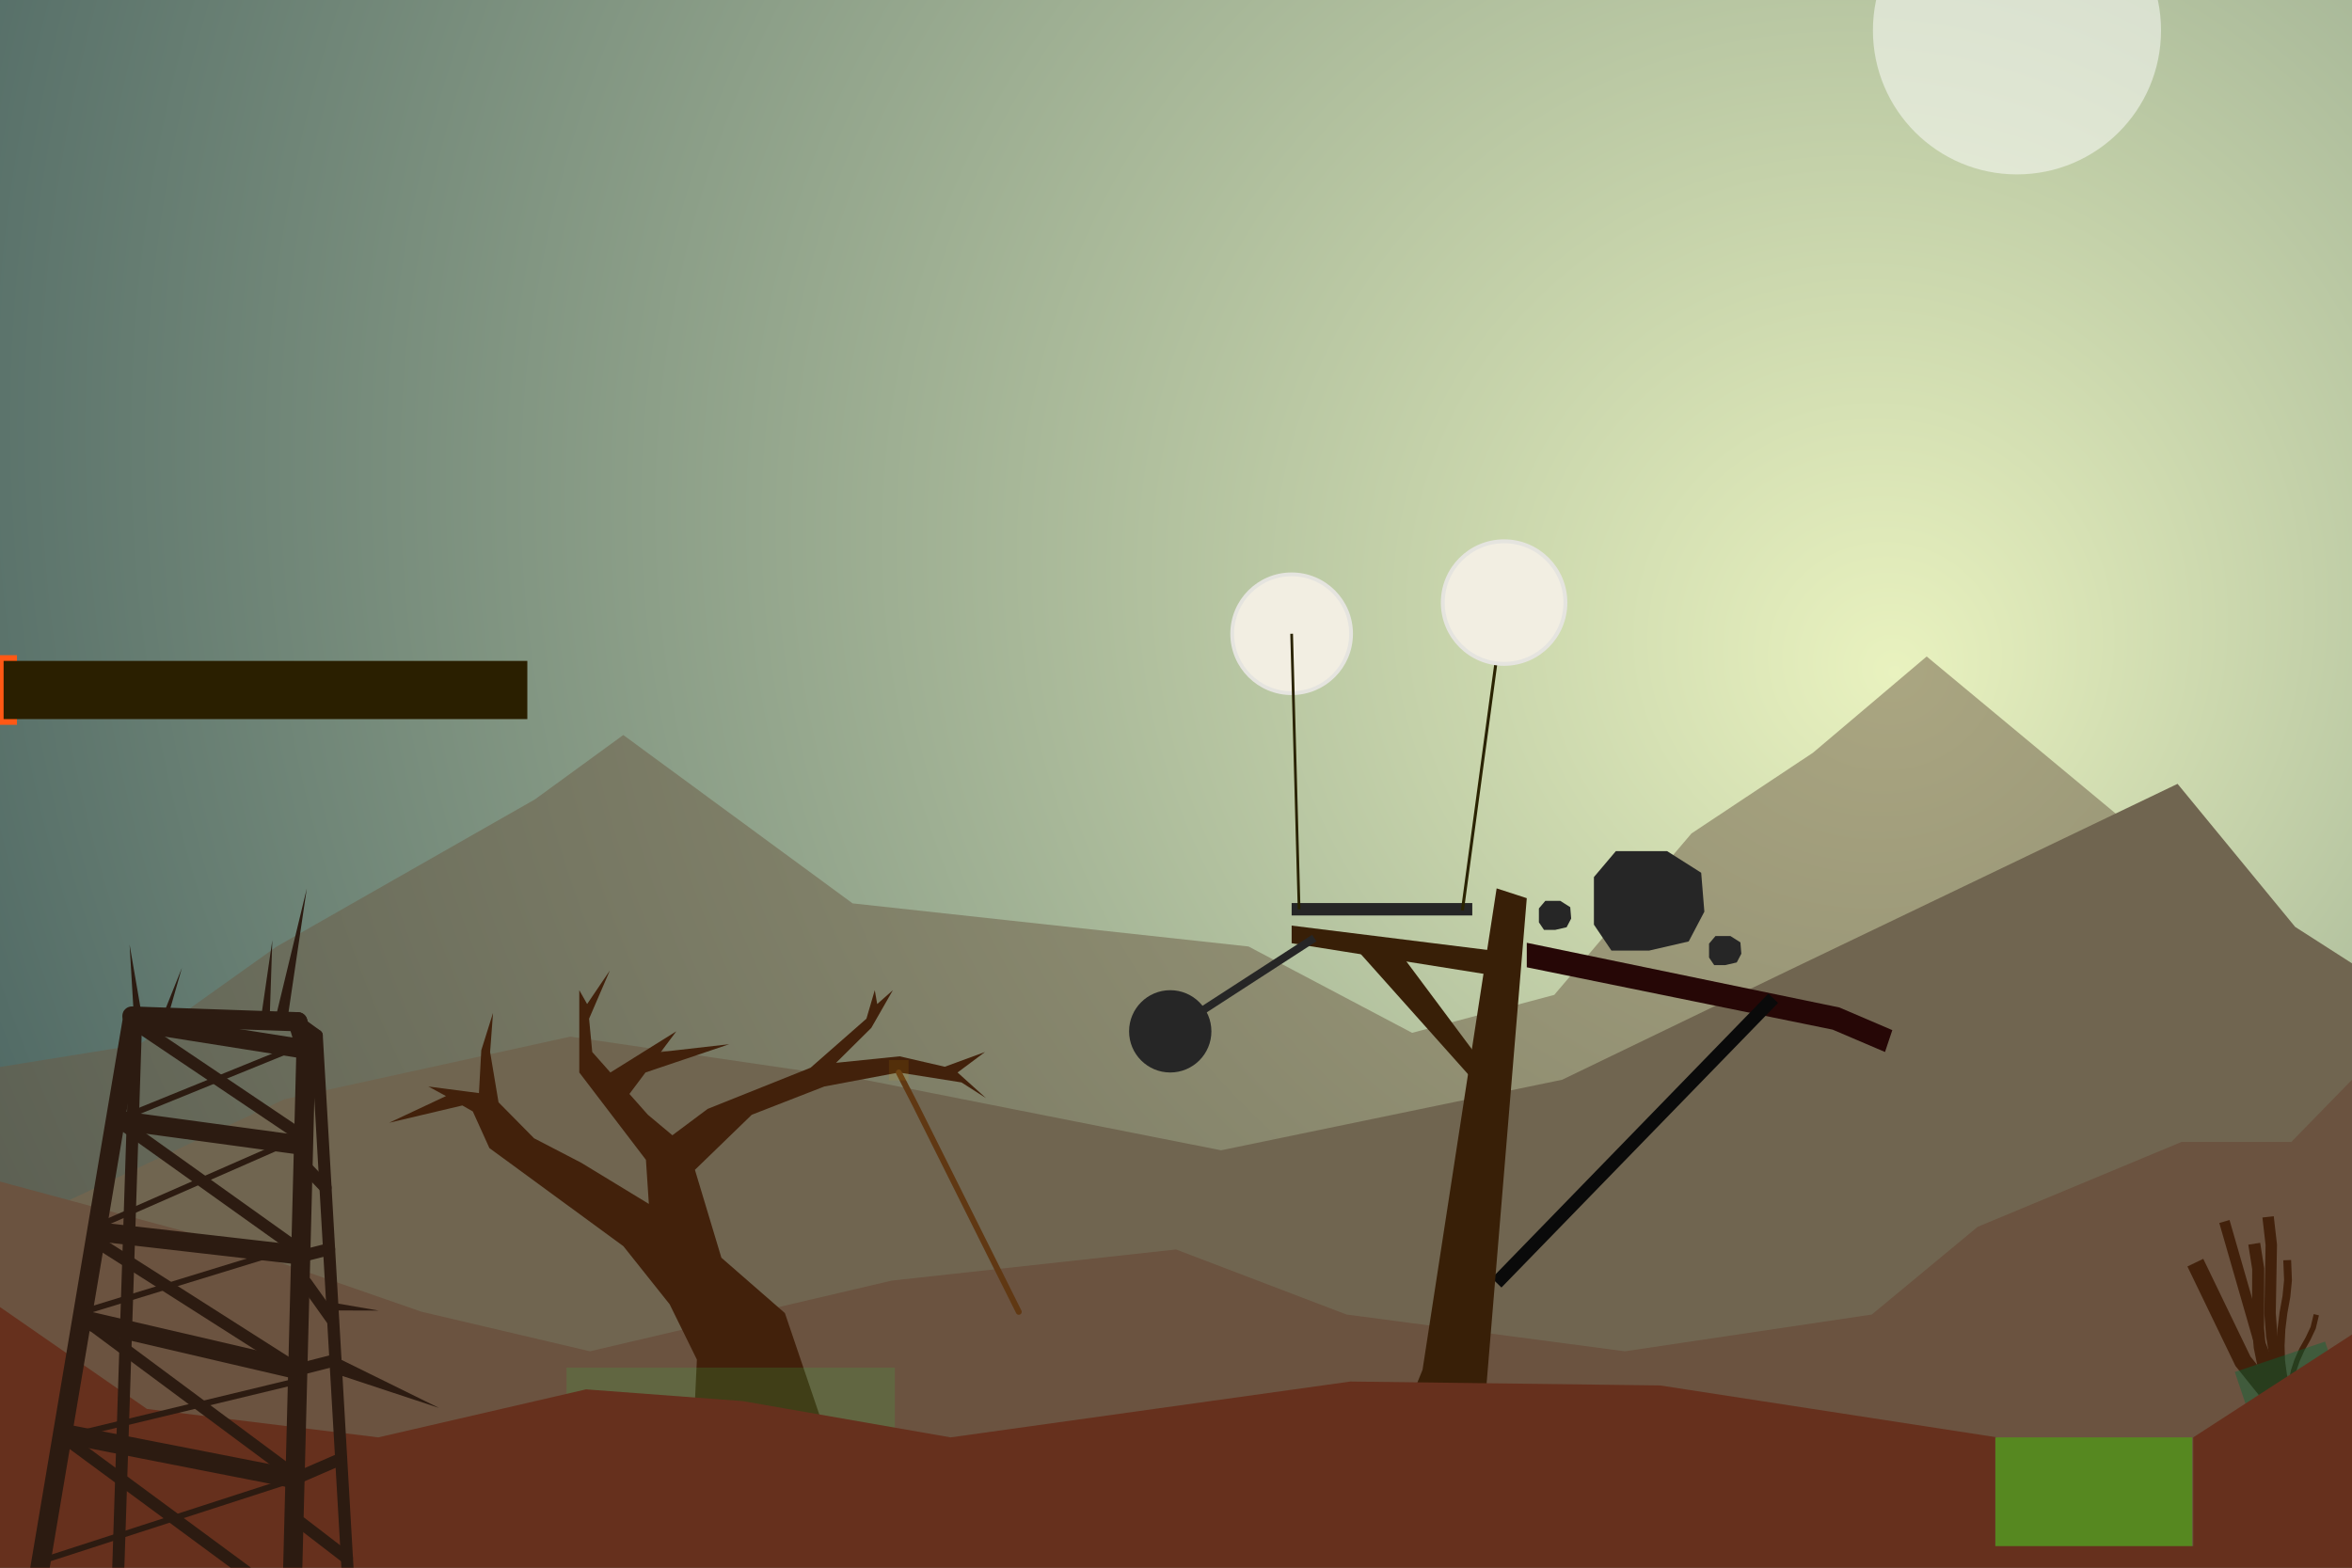 <?xml version="1.0" encoding="utf-8"?>
<!-- Generator: Adobe Illustrator 16.0.0, SVG Export Plug-In . SVG Version: 6.00 Build 0)  -->
<!DOCTYPE svg PUBLIC "-//W3C//DTD SVG 1.1//EN" "http://www.w3.org/Graphics/SVG/1.1/DTD/svg11.dtd">
<svg version="1.1" id="Layer_1" xmlns="http://www.w3.org/2000/svg" xmlns:xlink="http://www.w3.org/1999/xlink" x="0px" y="0px"
	 width="1200px" height="800px" viewBox="0 0 1200 800" enable-background="new 0 0 1200 800" xml:space="preserve">
<rect x="0" y="0" width="1200" height="800" fill="#808080" stroke="none"/>
<g id="back">
	
		<radialGradient id="SVGID_1_" cx="-408.766" cy="1387.637" r="1086.459" fx="-310.989" fy="1226.988" gradientTransform="matrix(0.971 0 0 -0.949 1269.091 1507.966)" gradientUnits="userSpaceOnUse">
		<stop  offset="0" style="stop-color:#E9F2BF"/>
		<stop  offset="1" style="stop-color:#415C5C"/>
	</radialGradient>
	<rect fill="url(#SVGID_1_)" width="1200" height="800"/>
	<polygon id="ghost-mountains" opacity="0.5" fill="#6D5A44" enable-background="new    " points="0,544.48 71,533.041 141,483.135 
		273,407.88 318.003,375.081 435,461 637,483 720.484,527.07 793,507.691 863,425.308 925,384.114 983,335 1145,469.668 
		1179,504.522 1200,509.202 1200,800 0,800 	"/>
	<polygon fill="#706550" points="0,629 145,561 291,529 441,551 623,587 797,551 913,495 1111,400 1171,473 1200,491.6 1200,800 
		0,800 	"/>
	<polygon fill="#6B5340" points="0,602.965 107,631.835 215,669.365 301,689.574 455,653.487 600,637.608 687,670.809 829,689.574 
		955,670.809 1009,626.061 1113,582.757 1169,582.757 1200,551 1200,800 0,800 	"/>
	<circle opacity="0.5" fill="#FFFFFF" enable-background="new    " cx="1029.07" cy="15.5" r="73.497"/>
	<g id="static_2_">
		<polygon fill="#381F07" points="659,472.334 763.584,485.346 763.584,498.012 659,481.334 		"/>
		<g>
			<polygon fill="#381F07" points="688,479.834 709.5,479.834 763.584,552.346 763.584,564.512 			"/>
		</g>
		<g>
			<polygon id="static_1_" fill="#260706" points="778.971,481.112 938.477,514.125 965.465,525.678 961.74,536.84 935.014,525.43 
				778.971,493.617 			"/>
			
				<line id="static-concon" fill="none" stroke="#0A0A0A" stroke-width="6.865" stroke-miterlimit="10" x1="763.584" y1="654.639" x2="904.713" y2="509.422"/>
		</g>
		<polygon fill="#381F07" points="763.584,453.34 725.792,698.985 711.292,734.821 756.084,734.821 778.971,458.345 		"/>
	</g>
</g>
<g id="moving">
	<g>
		<circle id="hard" fill="#262626" cx="597.06" cy="526.295" r="21"/>
		
			<line id="constraint" fill="none" stroke="#262626" stroke-width="4" stroke-miterlimit="10" x1="597.06" y1="526.295" x2="670.554" y2="478.7"/>
	</g>
	<g>
		<polygon id="metal-big" fill="#262626" points="822.157,485.087 813.222,471.848 813.222,447.575 824.417,434.335 850.55,434.335 
			867.952,445.368 869.571,465.228 861.585,480.423 841.396,485.087 		"/>
		<polygon id="metal_1_" fill="#262626" points="874.575,492.503 871.965,488.634 871.965,481.54 875.237,477.671 882.875,477.671 
			887.961,480.896 888.435,486.699 886.101,491.14 880.2,492.503 		"/>
		<polygon id="metal_2_" fill="#262626" points="787.765,474.544 785.153,470.675 785.153,463.58 788.425,459.711 796.062,459.711 
			801.149,462.936 801.622,468.739 799.288,473.181 793.388,474.544 		"/>
	</g>
	<g id="tree-tree">
		<polygon fill="#42210B" points="354.596,714.27 355.554,693.804 341.665,665.591 318.054,635.934 249.689,585.864 
			241.234,567.182 235.902,564.123 198.554,572.943 227.544,559.329 218.554,554.45 244.365,557.819 245.554,535.958 
			251.554,516.866 250.054,536.845 254.354,562.511 272.477,580.87 296.554,593.366 331.054,614.366 329.554,591.866 
			295.554,547.295 295.554,505.295 299.554,512.366 311.161,495.229 300.554,519.847 302.161,536.845 311.427,547.294 
			345.054,526.295 337.156,536.845 372.054,532.866 329.331,547.295 321.135,558.243 330.554,568.866 343.054,579.329 
			361.054,565.878 413.554,544.866 442.054,519.847 446.316,505.295 447.554,512.366 455.554,505.295 444.554,524.518 
			426.554,542.366 458.97,539.045 482.054,544.366 502.554,536.845 488.554,547.295 503.054,560.366 490.554,552.366 
			458.554,547.295 420.554,554.45 383.554,568.866 354.554,596.974 368.054,641.822 400.458,670.075 418.275,722.601 		"/>
		
			<rect id="constraint_1_" x="289.054" y="697.896" opacity="0.2" fill="#39B54A" enable-background="new    " width="167.5" height="38.292"/>
	</g>
	<g id="flora-weed">
		<polyline fill="none" stroke="#42210B" stroke-width="6.132" stroke-linecap="square" stroke-miterlimit="10" points="
			1160.87,714.848 1154.817,696.785 1152.932,687.541 1152.046,677.717 1152.146,647.44 1150.603,637.718 		"/>
		<polyline fill="none" stroke="#42210B" stroke-width="5.82" stroke-linecap="square" stroke-miterlimit="10" points="
			1166.733,713.388 1160.782,692.2 1159.039,681.505 1158.191,670.195 1158.819,635.225 1157.519,623.86 		"/>
		<polyline fill="none" stroke="#42210B" stroke-width="5.445" stroke-linecap="square" stroke-miterlimit="10" points="
			1164.42,714.94 1151.9,682.359 1135.657,625.954 		"/>
		<polyline fill="none" stroke="#42210B" stroke-width="3.997" stroke-linecap="square" stroke-miterlimit="10" points="
			1166.603,709.313 1164.842,701.827 1163.823,694.392 1163.603,686.631 1163.991,678.395 1165.032,669.953 1166.54,661.585 
			1167.349,653.298 1167.019,645.059 		"/>
		<polyline fill="none" stroke="#42210B" stroke-width="2.744" stroke-linecap="square" stroke-miterlimit="10" points="
			1169.659,713.334 1169.1,708.741 1169.198,704.208 1170.232,699.407 1171.967,694.212 1174.414,688.706 1177.579,683.103 
			1180.196,677.557 1181.472,672.236 		"/>
		<polyline fill="none" stroke="#42210B" stroke-width="8.976" stroke-linecap="square" stroke-miterlimit="10" points="
			1163.099,720.646 1158.04,711.669 1144.366,694.655 1122.023,648.377 		"/>
		
			<rect id="constraint_2_" x="1144.47" y="691.127" transform="matrix(0.948 -0.32 0.32 0.948 -165.907 411.192)" opacity="0.4" fill="#006837" enable-background="new    " width="48.566" height="39.01"/>
	</g>
	<g id="rope_1_">
		
			<polyline fill="none" stroke="#603813" stroke-width="3" stroke-linecap="round" stroke-linejoin="round" stroke-miterlimit="10" points="
			458.554,547.295 467.258,564.247 474.764,579.278 482.268,594.306 489.772,609.335 497.276,624.362 504.782,639.392 
			512.286,654.421 519.791,669.45 		"/>
		
			<rect id="constraint-tree_1_" x="453.532" y="540.962" opacity="0.1" fill="#E9AB00" enable-background="new    " width="10.043" height="10.377"/>
	</g>
	<g>
		<rect id="metal-plank" x="659" y="460.834" fill="#262626" width="92.167" height="6.333"/>
		<g>
			
				<line id="constraint-plank" fill="none" stroke="#2A2300" stroke-width="1.53" stroke-miterlimit="10" x1="746.12" y1="464.583" x2="767.396" y2="307.5"/>
			
				<circle id="balloon_1_" fill="#F2EEE2" stroke="#E5E4DF" stroke-width="1.996" stroke-miterlimit="10" cx="767.396" cy="307.5" r="31.276"/>
		</g>
		<g>
			
				<circle id="balloon" fill="#F2EEE2" stroke="#E5E4DF" stroke-width="1.935" stroke-miterlimit="10" cx="659" cy="323.412" r="30.319"/>
			
				<line id="constraint-plank_1_" fill="none" stroke="#2A2300" stroke-width="1.384" stroke-miterlimit="10" x1="662.806" y1="464" x2="659" y2="323.412"/>
		</g>
	</g>
	<g id="soft_3_">
		<rect id="constraint_4_" x="-4" y="334.345" fill="#FF5815" width="12.654" height="35.531"/>
		<polygon id="soft_1_" fill="#2A1F00" points="269.049,337.266 239.36,337.266 209.67,337.266 179.98,337.266 150.29,337.266 
			120.6,337.266 120.6,337.264 90.91,337.264 61.22,337.264 31.53,337.264 1.841,337.264 1.841,366.956 31.53,366.956 
			61.22,366.956 90.91,366.956 120.6,366.956 120.6,366.956 150.29,366.956 179.98,366.956 209.67,366.956 239.36,366.956 
			269.049,366.956 		"/>
	</g>
	<rect id="jelly" x="1018" y="733.5" opacity="0.5" fill="#43BF00" enable-background="new    " width="100.47" height="55.914"/>
</g>
<g id="foreground">
	<polygon id="static-toto" fill="#66301D" points="1119,733.5 1119,789 1018,789 1018,733.5 1019,733.5 847,707 689,705 485,733.5 
		379,715 299,709 193,733.5 75,719 0,667 0,800 1200,800 1200,681 	"/>
	<g>
		<g>
			<polyline fill="none" stroke="#2C1B11" stroke-width="9.791" stroke-linecap="round" stroke-miterlimit="10" points="12.492,847 
				67.319,521.412 156.119,535.479 148.87,819.165 			"/>
			
				<line fill="none" stroke="#2C1B11" stroke-width="9.791" stroke-linecap="round" stroke-miterlimit="10" x1="59.599" y1="571.577" x2="153.436" y2="584.348"/>
			
				<line fill="none" stroke="#2C1B11" stroke-width="9.791" stroke-linecap="round" stroke-miterlimit="10" x1="50.811" y1="628.68" x2="153.436" y2="640.456"/>
			
				<line fill="none" stroke="#2C1B11" stroke-width="9.791" stroke-linecap="round" stroke-miterlimit="10" x1="43.865" y1="673.811" x2="151.94" y2="698.985"/>
			
				<line fill="none" stroke="#2C1B11" stroke-width="9.791" stroke-linecap="round" stroke-miterlimit="10" x1="34.909" y1="732.002" x2="150.518" y2="754.665"/>
			
				<line fill="none" stroke="#2C1B11" stroke-width="9.791" stroke-linecap="round" stroke-miterlimit="10" x1="67.319" y1="518.48" x2="151.94" y2="521.412"/>
			
				<line fill="none" stroke="#2C1B11" stroke-width="9.791" stroke-linecap="round" stroke-miterlimit="10" x1="151.94" y1="521.412" x2="156.119" y2="535.479"/>
			
				<line fill="none" stroke="#2C1B11" stroke-width="6.184" stroke-linecap="round" stroke-miterlimit="10" x1="161.603" y1="528.445" x2="177.912" y2="811"/>
			
				<line fill="none" stroke="#2C1B11" stroke-width="6.184" stroke-linecap="round" stroke-miterlimit="10" x1="67.319" y1="521.412" x2="156.119" y2="581.196"/>
			
				<line fill="none" stroke="#2C1B11" stroke-width="6.184" stroke-linecap="round" stroke-miterlimit="10" x1="59.599" y1="571.577" x2="156.119" y2="640.456"/>
			
				<line fill="none" stroke="#2C1B11" stroke-width="6.184" stroke-linecap="round" stroke-miterlimit="10" x1="50.811" y1="634.567" x2="151.94" y2="698.985"/>
			
				<line fill="none" stroke="#2C1B11" stroke-width="6.184" stroke-linecap="round" stroke-miterlimit="10" x1="43.865" y1="673.811" x2="151.94" y2="754.047"/>
			
				<line fill="none" stroke="#2C1B11" stroke-width="6.184" stroke-linecap="round" stroke-miterlimit="10" x1="34.475" y1="734.821" x2="148.87" y2="819.165"/>
			
				<line fill="none" stroke="#2C1B11" stroke-width="3.092" stroke-linecap="round" stroke-miterlimit="10" x1="44.633" y1="668.823" x2="136.984" y2="640.456"/>
			
				<line fill="none" stroke="#2C1B11" stroke-width="3.092" stroke-linecap="round" stroke-miterlimit="10" x1="51.374" y1="625.017" x2="143.169" y2="584.713"/>
			
				<line fill="none" stroke="#2C1B11" stroke-width="3.092" stroke-linecap="round" stroke-miterlimit="10" x1="59.599" y1="571.577" x2="150.518" y2="534.592"/>
			
				<line fill="none" stroke="#2C1B11" stroke-width="3.092" stroke-linecap="round" stroke-miterlimit="10" x1="37.033" y1="732.419" x2="148.87" y2="705.456"/>
			
				<line fill="none" stroke="#2C1B11" stroke-width="3.092" stroke-linecap="round" stroke-miterlimit="10" x1="18.389" y1="797.479" x2="150.518" y2="754.665"/>
			
				<line fill="none" stroke="#2C1B11" stroke-width="6.184" stroke-linecap="round" stroke-miterlimit="10" x1="69.425" y1="520.457" x2="59.599" y2="823.308"/>
			
				<line fill="none" stroke="#2C1B11" stroke-width="6.184" stroke-linecap="round" stroke-miterlimit="10" x1="156.119" y1="640.456" x2="167.896" y2="637.465"/>
			
				<line fill="none" stroke="#2C1B11" stroke-width="6.184" stroke-linecap="round" stroke-miterlimit="10" x1="151.94" y1="698.985" x2="171.163" y2="694.072"/>
			
				<line fill="none" stroke="#2C1B11" stroke-width="6.184" stroke-linecap="round" stroke-miterlimit="10" x1="150.518" y1="754.665" x2="174.07" y2="744.434"/>
			
				<line fill="none" stroke="#2C1B11" stroke-width="6.184" stroke-linecap="round" stroke-miterlimit="10" x1="151.94" y1="521.412" x2="161.603" y2="528.445"/>
			
				<line fill="none" stroke="#2C1B11" stroke-width="6.184" stroke-linecap="round" stroke-miterlimit="10" x1="156.119" y1="654.639" x2="169.757" y2="673.811"/>
			
				<line fill="none" stroke="#2C1B11" stroke-width="6.184" stroke-linecap="round" stroke-miterlimit="10" x1="156.119" y1="595.607" x2="166.081" y2="606.017"/>
			
				<line fill="none" stroke="#2C1B11" stroke-width="6.184" stroke-linecap="round" stroke-miterlimit="10" x1="153.436" y1="776.994" x2="176.995" y2="795.108"/>
		</g>
		<polygon fill="#2C1B11" points="139.697,523.151 156.543,453.34 146.43,521.788 		"/>
		<polygon fill="#2C1B11" points="171.163,692.438 223.99,718.474 171.802,701.217 		"/>
		<polygon fill="#2C1B11" points="169.757,664.757 193.196,668.795 171.1,668.722 		"/>
		<polygon fill="#2C1B11" points="132.785,522.114 138.939,479.797 137.616,519.141 		"/>
		<polygon fill="#2C1B11" points="68.672,524.928 66.11,481.995 72.739,520.43 		"/>
		<polygon fill="#2C1B11" points="81.509,522.14 92.825,493.863 86.237,516.912 		"/>
	</g>
	<rect id="static_3_" x="1200" width="137.395" height="800"/>
	<rect id="static_4_" x="-137.394" y="1.261" width="137.394" height="798.739"/>
	<rect id="static_5_" x="-137.395" y="-137.394" width="1474.788" height="137.394"/>
</g>
</svg>
